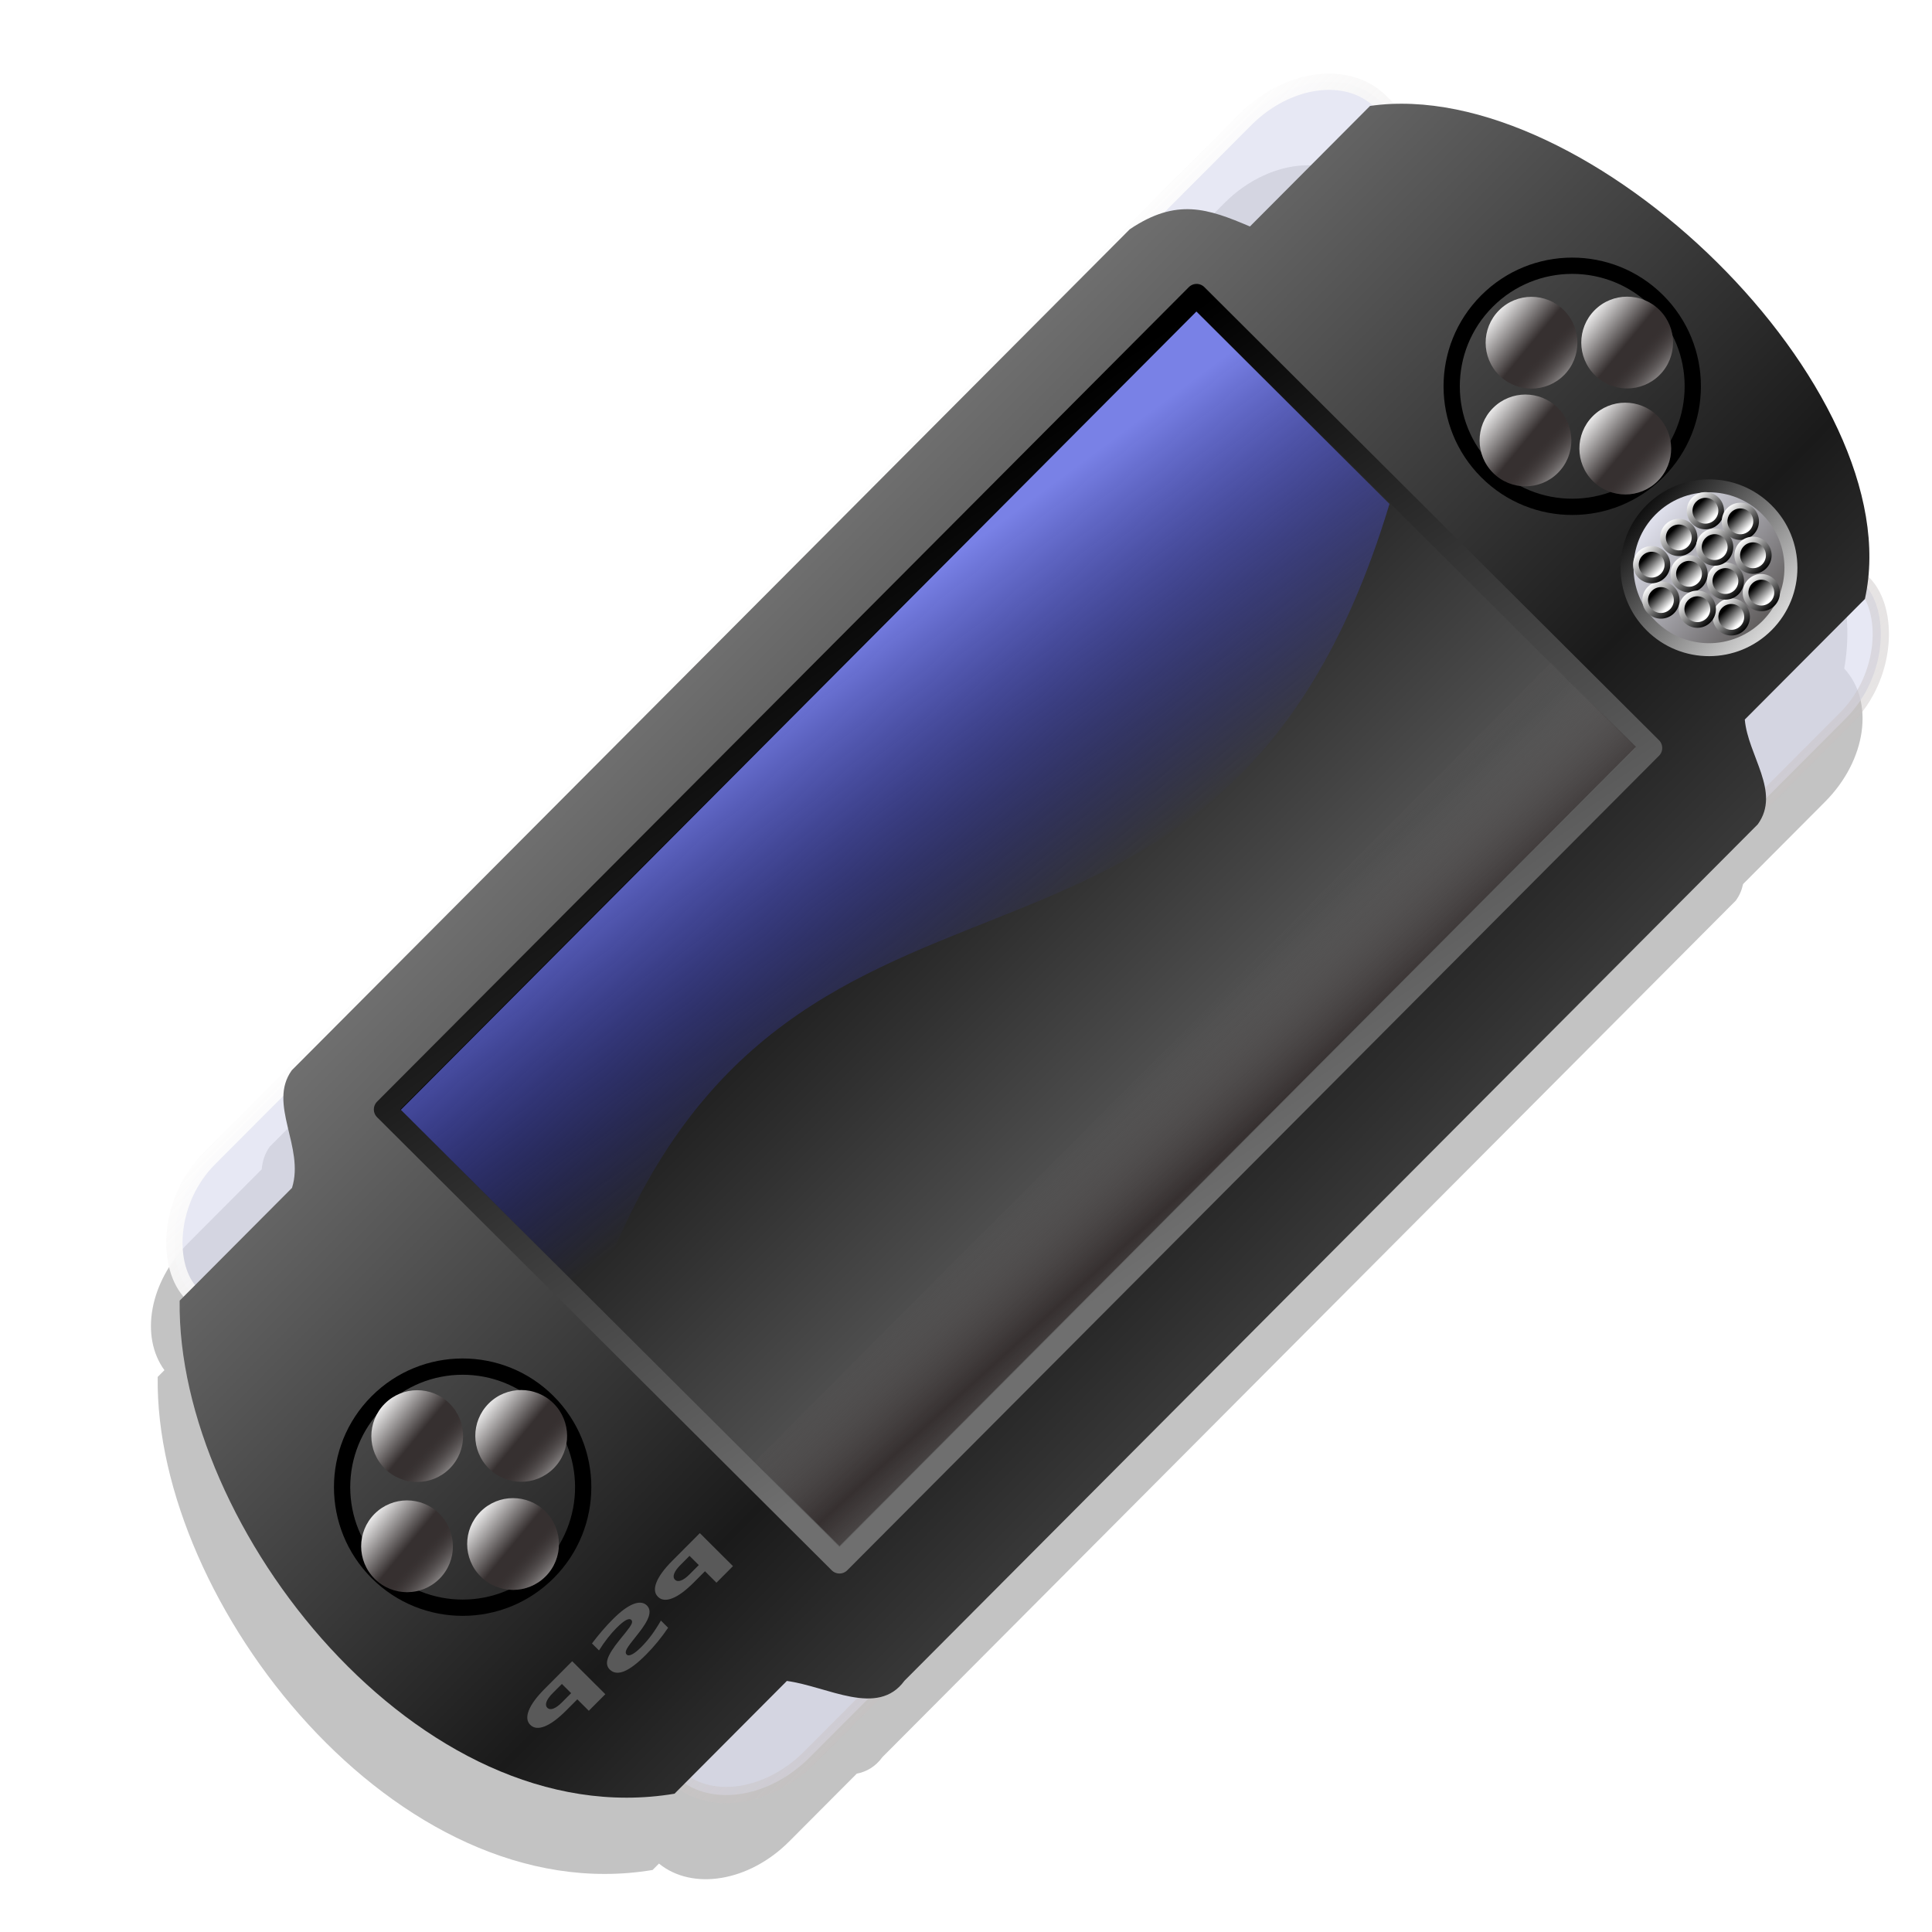 <?xml version="1.0" encoding="UTF-8" standalone="no"?>
<!-- Created with Inkscape (http://www.inkscape.org/) -->

<svg
   xmlns:dc="http://purl.org/dc/elements/1.1/"
   xmlns:cc="http://creativecommons.org/ns#"
   xmlns:rdf="http://www.w3.org/1999/02/22-rdf-syntax-ns#"
   xmlns:svg="http://www.w3.org/2000/svg"
   xmlns="http://www.w3.org/2000/svg"
   xmlns:xlink="http://www.w3.org/1999/xlink"
   xmlns:sodipodi="http://sodipodi.sourceforge.net/DTD/sodipodi-0.dtd"
   xmlns:inkscape="http://www.inkscape.org/namespaces/inkscape"
   id="svg2"
   sodipodi:version="0.32"
   inkscape:version="0.91 r13725"
   width="256"
   height="256"
   sodipodi:docname="folder_games_emulators.svg"
   inkscape:output_extension="org.inkscape.output.svg.inkscape"
   version="1.1">
  <defs
     id="defs5">
    <linearGradient
       inkscape:collect="always"
       id="linearGradient4467">
      <stop
         stop-opacity="0"
         stop-color="#77b4c2"
         id="stop4469"
         style="stop-color:#363ce3;stop-opacity:0" />
      <stop
         stop-opacity="1"
         stop-color="#b3e2eb"
         offset="1"
         id="stop4471"
         style="stop-color:#7981e6;stop-opacity:1" />
    </linearGradient>
    <linearGradient
       id="linearGradient3404"
       inkscape:collect="always">
      <stop
         id="stop3406"
         stop-color="#c4bebe"
         stop-opacity="0.404" />
      <stop
         id="stop3408"
         offset="1"
         stop-color="#ffffff"
         stop-opacity="1" />
    </linearGradient>
    <linearGradient
       inkscape:collect="always"
       id="linearGradient3607">
      <stop
         id="stop3609"
         stop-color="#636060"
         stop-opacity="1" />
      <stop
         offset="1"
         id="stop3611"
         stop-color="#e1e2ee"
         stop-opacity="1" />
    </linearGradient>
    <linearGradient
       inkscape:collect="always"
       id="linearGradient3533">
      <stop
         id="stop3535"
         stop-color="#ffffff"
         stop-opacity="1" />
      <stop
         offset="1"
         id="stop3537"
         stop-color="#000000"
         stop-opacity="1" />
    </linearGradient>
    <linearGradient
       inkscape:collect="always"
       id="linearGradient3525">
      <stop
         id="stop3527"
         stop-color="#000000"
         stop-opacity="1" />
      <stop
         offset="1"
         id="stop3529"
         stop-color="#ffffff"
         stop-opacity="1" />
    </linearGradient>
    <linearGradient
       inkscape:collect="always"
       id="linearGradient3515">
      <stop
         id="stop3517"
         stop-color="#000000"
         stop-opacity="1" />
      <stop
         offset="1"
         id="stop3519"
         stop-color="#dadada"
         stop-opacity="1" />
    </linearGradient>
    <linearGradient
       id="linearGradient3427"
       inkscape:collect="always">
      <stop
         id="stop3429"
         stop-color="#363030"
         stop-opacity="0" />
      <stop
         id="stop3431"
         offset="1"
         stop-color="#ffffff"
         stop-opacity="1" />
    </linearGradient>
    <linearGradient
       inkscape:collect="always"
       id="linearGradient3417">
      <stop
         id="stop3419"
         stop-color="#363030"
         stop-opacity="1" />
      <stop
         offset="1"
         id="stop3421"
         stop-color="#ffffff"
         stop-opacity="1" />
    </linearGradient>
    <linearGradient
       inkscape:collect="always"
       id="linearGradient3399">
      <stop
         id="stop3401"
         stop-color="#363030"
         stop-opacity="1" />
      <stop
         offset="1"
         id="stop3403"
         stop-color="#605d5d"
         stop-opacity="0" />
    </linearGradient>
    <linearGradient
       id="linearGradient3368"
       inkscape:collect="always">
      <stop
         id="stop3370"
         stop-color="#5f5f5f"
         stop-opacity="1" />
      <stop
         id="stop3372"
         offset="1"
         stop-color="#000000"
         stop-opacity="1" />
    </linearGradient>
    <linearGradient
       inkscape:collect="always"
       id="linearGradient3279">
      <stop
         id="stop3281"
         stop-color="#1a1a1a"
         stop-opacity="1" />
      <stop
         offset="1"
         id="stop3283"
         stop-color="#6f6f6f"
         stop-opacity="1" />
    </linearGradient>
    <linearGradient
       inkscape:collect="always"
       id="linearGradient3134">
      <stop
         id="stop3136"
         stop-color="#6f6f6f"
         stop-opacity="1" />
      <stop
         offset="1"
         id="stop3138"
         stop-color="#000000"
         stop-opacity="1" />
    </linearGradient>
    <linearGradient
       inkscape:collect="always"
       xlink:href="#linearGradient3404"
       id="linearGradient4479"
       gradientUnits="userSpaceOnUse"
       gradientTransform="matrix(0.826,0,0,0.826,-223.023,261.527)"
       x1="111.89"
       y1="153.31"
       x2="111.89"
       y2="38.867" />
    <linearGradient
       inkscape:collect="always"
       xlink:href="#linearGradient3279"
       id="linearGradient4481"
       gradientUnits="userSpaceOnUse"
       gradientTransform="matrix(0.583,0.585,-0.585,0.583,-352.841,31.926)"
       spreadMethod="reflect"
       x1="121.43"
       y1="108.4"
       x2="121.79"
       y2="30.19" />
    <linearGradient
       inkscape:collect="always"
       xlink:href="#linearGradient3368"
       id="linearGradient4483"
       gradientUnits="userSpaceOnUse"
       gradientTransform="translate(254.939,4.087)"
       x1="119.37"
       y1="131.73"
       x2="119.37"
       y2="53.14" />
    <linearGradient
       inkscape:collect="always"
       xlink:href="#linearGradient3134"
       id="linearGradient4485"
       gradientUnits="userSpaceOnUse"
       gradientTransform="translate(254.939,4.087)"
       x1="96.59"
       y1="142.05"
       x2="79.59"
       y2="50.05" />
    <linearGradient
       inkscape:collect="always"
       xlink:href="#linearGradient4467"
       id="linearGradient4487"
       gradientUnits="userSpaceOnUse"
       gradientTransform="translate(254.939,4.087)"
       x1="118.7"
       y1="96.24"
       x2="112.19"
       y2="53.11" />
    <linearGradient
       inkscape:collect="always"
       xlink:href="#linearGradient3399"
       id="linearGradient4489"
       gradientUnits="userSpaceOnUse"
       gradientTransform="translate(254.939,4.087)"
       spreadMethod="reflect"
       x1="112.58"
       y1="131.91"
       x2="111.85"
       y2="117.19" />
    <linearGradient
       inkscape:collect="always"
       xlink:href="#linearGradient3417"
       id="linearGradient4491"
       gradientUnits="userSpaceOnUse"
       x1="-201.09"
       y1="-0.983"
       x2="-199.25"
       y2="-20.491" />
    <linearGradient
       inkscape:collect="always"
       xlink:href="#linearGradient3427"
       id="linearGradient4493"
       gradientUnits="userSpaceOnUse"
       x1="-201.45"
       y1="4.075"
       x2="-202.14"
       y2="23.944" />
    <linearGradient
       inkscape:collect="always"
       xlink:href="#linearGradient3607"
       id="linearGradient4523"
       gradientUnits="userSpaceOnUse"
       x1="-44.755"
       y1="1.698"
       x2="-42.988"
       y2="-21.282" />
    <linearGradient
       inkscape:collect="always"
       xlink:href="#linearGradient3515"
       id="linearGradient4525"
       gradientUnits="userSpaceOnUse"
       x1="-43.713"
       y1="-25.291"
       x2="-45.45"
       y2="4.117" />
    <linearGradient
       inkscape:collect="always"
       xlink:href="#linearGradient3533"
       id="linearGradient4527"
       gradientUnits="userSpaceOnUse"
       x1="-20.521"
       y1="28.06"
       x2="-20.521"
       y2="25.634" />
    <linearGradient
       inkscape:collect="always"
       xlink:href="#linearGradient3525"
       id="linearGradient4529"
       gradientUnits="userSpaceOnUse"
       x1="-20.521"
       y1="29.07"
       x2="-20.521"
       y2="24.497" />
    <filter
       inkscape:collect="always"
       id="filter4637"
       x="-0.024"
       width="1.048"
       y="-0.024"
       height="1.048"
       color-interpolation-filters="sRGB">
      <feGaussianBlur
         inkscape:collect="always"
         id="feGaussianBlur4639"
         stdDeviation="1.738" />
    </filter>
    <linearGradient
       inkscape:collect="always"
       xlink:href="#linearGradient3417"
       id="linearGradient4276"
       gradientUnits="userSpaceOnUse"
       x1="-201.09"
       y1="-0.983"
       x2="-199.25"
       y2="-20.491" />
    <linearGradient
       inkscape:collect="always"
       xlink:href="#linearGradient3427"
       id="linearGradient4278"
       gradientUnits="userSpaceOnUse"
       x1="-201.45"
       y1="4.075"
       x2="-202.14"
       y2="23.944" />
    <linearGradient
       inkscape:collect="always"
       xlink:href="#linearGradient3417"
       id="linearGradient4280"
       gradientUnits="userSpaceOnUse"
       x1="-201.09"
       y1="-0.983"
       x2="-199.25"
       y2="-20.491" />
    <linearGradient
       inkscape:collect="always"
       xlink:href="#linearGradient3427"
       id="linearGradient4282"
       gradientUnits="userSpaceOnUse"
       x1="-201.45"
       y1="4.075"
       x2="-202.14"
       y2="23.944" />
    <linearGradient
       inkscape:collect="always"
       xlink:href="#linearGradient3417"
       id="linearGradient4284"
       gradientUnits="userSpaceOnUse"
       x1="-201.09"
       y1="-0.983"
       x2="-199.25"
       y2="-20.491" />
    <linearGradient
       inkscape:collect="always"
       xlink:href="#linearGradient3427"
       id="linearGradient4286"
       gradientUnits="userSpaceOnUse"
       x1="-201.45"
       y1="4.075"
       x2="-202.14"
       y2="23.944" />
    <linearGradient
       inkscape:collect="always"
       xlink:href="#linearGradient3417"
       id="linearGradient4288"
       gradientUnits="userSpaceOnUse"
       x1="-201.09"
       y1="-0.983"
       x2="-199.25"
       y2="-20.491" />
    <linearGradient
       inkscape:collect="always"
       xlink:href="#linearGradient3427"
       id="linearGradient4290"
       gradientUnits="userSpaceOnUse"
       x1="-201.45"
       y1="4.075"
       x2="-202.14"
       y2="23.944" />
    <linearGradient
       inkscape:collect="always"
       xlink:href="#linearGradient3417"
       id="linearGradient4292"
       gradientUnits="userSpaceOnUse"
       x1="-201.09"
       y1="-0.983"
       x2="-199.25"
       y2="-20.491" />
    <linearGradient
       inkscape:collect="always"
       xlink:href="#linearGradient3427"
       id="linearGradient4294"
       gradientUnits="userSpaceOnUse"
       x1="-201.45"
       y1="4.075"
       x2="-202.14"
       y2="23.944" />
    <linearGradient
       inkscape:collect="always"
       xlink:href="#linearGradient3417"
       id="linearGradient4296"
       gradientUnits="userSpaceOnUse"
       x1="-201.09"
       y1="-0.983"
       x2="-199.25"
       y2="-20.491" />
    <linearGradient
       inkscape:collect="always"
       xlink:href="#linearGradient3427"
       id="linearGradient4298"
       gradientUnits="userSpaceOnUse"
       x1="-201.45"
       y1="4.075"
       x2="-202.14"
       y2="23.944" />
    <linearGradient
       inkscape:collect="always"
       xlink:href="#linearGradient3417"
       id="linearGradient4300"
       gradientUnits="userSpaceOnUse"
       x1="-201.09"
       y1="-0.983"
       x2="-199.25"
       y2="-20.491" />
    <linearGradient
       inkscape:collect="always"
       xlink:href="#linearGradient3427"
       id="linearGradient4302"
       gradientUnits="userSpaceOnUse"
       x1="-201.45"
       y1="4.075"
       x2="-202.14"
       y2="23.944" />
    <linearGradient
       inkscape:collect="always"
       xlink:href="#linearGradient3533"
       id="linearGradient4304"
       gradientUnits="userSpaceOnUse"
       x1="-20.521"
       y1="28.06"
       x2="-20.521"
       y2="25.634" />
    <linearGradient
       inkscape:collect="always"
       xlink:href="#linearGradient3525"
       id="linearGradient4306"
       gradientUnits="userSpaceOnUse"
       x1="-20.521"
       y1="29.07"
       x2="-20.521"
       y2="24.497" />
    <linearGradient
       inkscape:collect="always"
       xlink:href="#linearGradient3533"
       id="linearGradient4308"
       gradientUnits="userSpaceOnUse"
       x1="-20.521"
       y1="28.06"
       x2="-20.521"
       y2="25.634" />
    <linearGradient
       inkscape:collect="always"
       xlink:href="#linearGradient3525"
       id="linearGradient4310"
       gradientUnits="userSpaceOnUse"
       x1="-20.521"
       y1="29.07"
       x2="-20.521"
       y2="24.497" />
    <linearGradient
       inkscape:collect="always"
       xlink:href="#linearGradient3533"
       id="linearGradient4312"
       gradientUnits="userSpaceOnUse"
       x1="-20.521"
       y1="28.06"
       x2="-20.521"
       y2="25.634" />
    <linearGradient
       inkscape:collect="always"
       xlink:href="#linearGradient3525"
       id="linearGradient4314"
       gradientUnits="userSpaceOnUse"
       x1="-20.521"
       y1="29.07"
       x2="-20.521"
       y2="24.497" />
    <linearGradient
       inkscape:collect="always"
       xlink:href="#linearGradient3533"
       id="linearGradient4316"
       gradientUnits="userSpaceOnUse"
       x1="-20.521"
       y1="28.06"
       x2="-20.521"
       y2="25.634" />
    <linearGradient
       inkscape:collect="always"
       xlink:href="#linearGradient3525"
       id="linearGradient4318"
       gradientUnits="userSpaceOnUse"
       x1="-20.521"
       y1="29.07"
       x2="-20.521"
       y2="24.497" />
    <linearGradient
       inkscape:collect="always"
       xlink:href="#linearGradient3533"
       id="linearGradient4320"
       gradientUnits="userSpaceOnUse"
       x1="-20.521"
       y1="28.06"
       x2="-20.521"
       y2="25.634" />
    <linearGradient
       inkscape:collect="always"
       xlink:href="#linearGradient3525"
       id="linearGradient4322"
       gradientUnits="userSpaceOnUse"
       x1="-20.521"
       y1="29.07"
       x2="-20.521"
       y2="24.497" />
    <linearGradient
       inkscape:collect="always"
       xlink:href="#linearGradient3533"
       id="linearGradient4324"
       gradientUnits="userSpaceOnUse"
       x1="-20.521"
       y1="28.06"
       x2="-20.521"
       y2="25.634" />
    <linearGradient
       inkscape:collect="always"
       xlink:href="#linearGradient3525"
       id="linearGradient4326"
       gradientUnits="userSpaceOnUse"
       x1="-20.521"
       y1="29.07"
       x2="-20.521"
       y2="24.497" />
    <linearGradient
       inkscape:collect="always"
       xlink:href="#linearGradient3533"
       id="linearGradient4328"
       gradientUnits="userSpaceOnUse"
       x1="-20.521"
       y1="28.06"
       x2="-20.521"
       y2="25.634" />
    <linearGradient
       inkscape:collect="always"
       xlink:href="#linearGradient3525"
       id="linearGradient4330"
       gradientUnits="userSpaceOnUse"
       x1="-20.521"
       y1="29.07"
       x2="-20.521"
       y2="24.497" />
    <linearGradient
       inkscape:collect="always"
       xlink:href="#linearGradient3533"
       id="linearGradient4332"
       gradientUnits="userSpaceOnUse"
       x1="-20.521"
       y1="28.06"
       x2="-20.521"
       y2="25.634" />
    <linearGradient
       inkscape:collect="always"
       xlink:href="#linearGradient3525"
       id="linearGradient4334"
       gradientUnits="userSpaceOnUse"
       x1="-20.521"
       y1="29.07"
       x2="-20.521"
       y2="24.497" />
    <linearGradient
       inkscape:collect="always"
       xlink:href="#linearGradient3533"
       id="linearGradient4336"
       gradientUnits="userSpaceOnUse"
       x1="-20.521"
       y1="28.06"
       x2="-20.521"
       y2="25.634" />
    <linearGradient
       inkscape:collect="always"
       xlink:href="#linearGradient3525"
       id="linearGradient4338"
       gradientUnits="userSpaceOnUse"
       x1="-20.521"
       y1="29.07"
       x2="-20.521"
       y2="24.497" />
    <linearGradient
       inkscape:collect="always"
       xlink:href="#linearGradient3533"
       id="linearGradient4340"
       gradientUnits="userSpaceOnUse"
       x1="-20.521"
       y1="28.06"
       x2="-20.521"
       y2="25.634" />
    <linearGradient
       inkscape:collect="always"
       xlink:href="#linearGradient3525"
       id="linearGradient4342"
       gradientUnits="userSpaceOnUse"
       x1="-20.521"
       y1="29.07"
       x2="-20.521"
       y2="24.497" />
    <linearGradient
       inkscape:collect="always"
       xlink:href="#linearGradient3533"
       id="linearGradient4344"
       gradientUnits="userSpaceOnUse"
       x1="-20.521"
       y1="28.06"
       x2="-20.521"
       y2="25.634" />
    <linearGradient
       inkscape:collect="always"
       xlink:href="#linearGradient3525"
       id="linearGradient4346"
       gradientUnits="userSpaceOnUse"
       x1="-20.521"
       y1="29.07"
       x2="-20.521"
       y2="24.497" />
    <linearGradient
       id="linearGradient4378">
      <stop
         id="stop4380"
         stop-color="#595959"
         stop-opacity="1" />
      <stop
         offset="0.304"
         id="stop4382"
         stop-color="#5c5c5c"
         stop-opacity="1" />
      <stop
         id="stop4384"
         offset="0.561"
         stop-color="#a3a3a3"
         stop-opacity="1" />
      <stop
         id="stop4386"
         offset="1"
         stop-color="#5c5c5c"
         stop-opacity="1" />
    </linearGradient>
    <linearGradient
       id="linearGradient4310-2">
      <stop
         stop-opacity="1"
         stop-color="#cecece"
         id="stop4312" />
      <stop
         stop-opacity="1"
         stop-color="#3a3a3a"
         id="stop4314"
         offset="1" />
    </linearGradient>
    <linearGradient
       id="linearGradient4290-9">
      <stop
         id="stop4292"
         stop-color="#a8a8a8"
         stop-opacity="1" />
      <stop
         id="stop4294"
         offset="1"
         stop-color="#272727"
         stop-opacity="1" />
    </linearGradient>
    <linearGradient
       id="linearGradient4331">
      <stop
         stop-opacity="1"
         stop-color="#616161"
         id="stop4333" />
      <stop
         stop-opacity="1"
         stop-color="#cbcbcb"
         id="stop4335"
         offset="1" />
    </linearGradient>
    <linearGradient
       id="linearGradient4325">
      <stop
         stop-opacity="1"
         stop-color="#bababa"
         id="stop4327" />
      <stop
         stop-opacity="1"
         stop-color="#000000"
         id="stop4329"
         offset="1" />
    </linearGradient>
    <linearGradient
       id="linearGradient4319">
      <stop
         stop-opacity="1"
         stop-color="#a6a6a6"
         id="stop4321" />
      <stop
         stop-opacity="0"
         stop-color="#666666"
         offset="1"
         id="stop4323" />
    </linearGradient>
    <linearGradient
       id="linearGradient4297">
      <stop
         stop-opacity="1"
         stop-color="#9b9b9b"
         id="stop4299" />
      <stop
         stop-opacity="1"
         stop-color="#606060"
         id="stop4302"
         offset="0.5" />
      <stop
         stop-opacity="1"
         stop-color="#c6c6c6"
         offset="0.75"
         id="stop4305" />
      <stop
         stop-opacity="1"
         stop-color="#6d6d6d"
         offset="1"
         id="stop4307" />
    </linearGradient>
    <linearGradient
       id="linearGradient4372">
      <stop
         stop-opacity="1"
         stop-color="#8c8c8c"
         id="stop4374" />
      <stop
         stop-opacity="1"
         stop-color="#707070"
         offset="1"
         id="stop4376" />
    </linearGradient>
    <linearGradient
       id="linearGradient4342-7">
      <stop
         stop-opacity="1"
         stop-color="#828282"
         id="stop4344" />
      <stop
         stop-opacity="1"
         stop-color="#282828"
         offset="1"
         id="stop4346" />
    </linearGradient>
    <linearGradient
       id="linearGradient4336-0">
      <stop
         stop-opacity="1"
         stop-color="#616161"
         id="stop4338" />
      <stop
         stop-opacity="1"
         stop-color="#e4e4e4"
         offset="1"
         id="stop4340" />
    </linearGradient>
    <linearGradient
       id="linearGradient4299">
      <stop
         stop-opacity="1"
         stop-color="#ffffff"
         id="stop4301" />
      <stop
         stop-opacity="0"
         stop-color="#dddddd"
         id="stop4303"
         offset="1" />
    </linearGradient>
    <linearGradient
       id="linearGradient4293">
      <stop
         stop-opacity="0.646"
         stop-color="#d1d1d1"
         id="stop4295" />
      <stop
         stop-opacity="0"
         stop-color="#c9c9c9"
         offset="1"
         id="stop4297" />
    </linearGradient>
    <linearGradient
       id="linearGradient3877">
      <stop
         stop-opacity="1"
         stop-color="#212121"
         id="stop3879" />
      <stop
         stop-opacity="1"
         stop-color="#e4e4e4"
         id="stop3881"
         offset="1" />
    </linearGradient>
    <linearGradient
       id="linearGradient3871">
      <stop
         stop-opacity="1"
         stop-color="#d8d8d8"
         id="stop3873" />
      <stop
         stop-opacity="1"
         stop-color="#252525"
         offset="1"
         id="stop3875" />
    </linearGradient>
    <linearGradient
       id="linearGradient3863">
      <stop
         stop-opacity="1"
         stop-color="#aaaaaa"
         id="stop3865" />
      <stop
         stop-opacity="1"
         stop-color="#1d1d1d"
         offset="0.5"
         id="stop3350" />
      <stop
         stop-opacity="1"
         stop-color="#acacac"
         id="stop3352"
         offset="0.75" />
      <stop
         stop-opacity="1"
         stop-color="#878787"
         id="stop3867"
         offset="1" />
    </linearGradient>
    <linearGradient
       id="linearGradient3831">
      <stop
         stop-opacity="1"
         stop-color="#000000"
         id="stop3833" />
      <stop
         stop-opacity="1"
         stop-color="#a7a7a7"
         offset="1"
         id="stop3835" />
    </linearGradient>
    <linearGradient
       id="linearGradient3803">
      <stop
         stop-opacity="1"
         stop-color="#909090"
         id="stop3805" />
      <stop
         stop-opacity="1"
         stop-color="#000000"
         id="stop3807"
         offset="1" />
    </linearGradient>
    <linearGradient
       id="linearGradient2762">
      <stop
         id="stop2764"
         stop-color="white"
         stop-opacity="1" />
      <stop
         id="stop2770"
         offset="0.5"
         stop-color="white"
         stop-opacity="1" />
      <stop
         offset="0.75"
         id="stop2772"
         stop-color="black"
         stop-opacity="1" />
      <stop
         offset="1"
         id="stop2766"
         stop-color="#aaa"
         stop-opacity="1" />
    </linearGradient>
  </defs>
  <sodipodi:namedview
     inkscape:window-height="1056"
     inkscape:window-width="1920"
     inkscape:pageshadow="2"
     inkscape:pageopacity="0"
     guidetolerance="10.0"
     gridtolerance="10.0"
     objecttolerance="10.0"
     borderopacity="1.0"
     bordercolor="#666666"
     pagecolor="#ffffff"
     id="base"
     showguides="true"
     inkscape:guide-bbox="true"
     inkscape:zoom="3.5351562"
     inkscape:cx="128"
     inkscape:cy="126.65412"
     inkscape:window-x="0"
     inkscape:window-y="0"
     inkscape:current-layer="svg2"
     showgrid="false"
     inkscape:window-maximized="1" />
  <path
     d="m 78.114,61.745 c -1.922,-0.07 -3.718,0.466 -5.115,1.625 C 51.06,60.936 19.537,91.811 23.362,112.796 c -3.089,3.341 -2.261,9.3 1.943,13.52 l 8.32,8.35 c 0.117,0.568 0.341,1.128 0.736,1.676 l 86.574,86.891 c 0.727,0.995 1.619,1.492 2.613,1.689 l 6.85,6.873 c 4.084,4.099 9.821,5.019 13.219,2.25 l 0.648,0.65 c 25.881,4.322 50.535,-27.052 50.209,-50.025 l -0.682,-0.686 c 2.49,-3.419 1.524,-8.944 -2.439,-12.922 l -7.434,-7.459 c -0.068,-0.803 -0.298,-1.578 -0.824,-2.307 L 98.079,75.968 c -1.076,-0.725 -2.068,-1.221 -3.012,-1.547 l -8.807,-8.838 c -2.412,-2.421 -5.402,-3.738 -8.146,-3.838 z"
     id="rect3185"
     inkscape:connector-curvature="0"
     font-style="normal"
     stroke-miterlimit="4"
     style="font-style:normal;fill:#000000;fill-opacity:0.236;stroke:none;stroke-width:1.651;stroke-linecap:round;stroke-linejoin:round;stroke-miterlimit:4;stroke-dasharray:none;stroke-opacity:1;filter:url(#filter4637)"
     transform="matrix(-1.306,0,0,1.306,274.879,-58.73)" />
  <g
     id="g4575"
     transform="matrix(-1.306,0,0,1.306,-291.888,-76.737)">
    <rect
       stroke-miterlimit="4"
       font-style="normal"
       id="rect4384"
       width="170.83"
       height="86.05"
       x="-207.84"
       y="297.83"
       ry="8.436"
       rx="10.967"
       transform="matrix(0.706,0.708,-0.708,0.706,0,0)"
       style="font-style:normal;fill:#dbddee;fill-opacity:0.683;stroke:url(#linearGradient4479);stroke-width:1.651;stroke-linecap:round;stroke-linejoin:round;stroke-miterlimit:4;stroke-dasharray:none;stroke-opacity:1" />
    <path
       stroke-miterlimit="4"
       font-style="normal"
       d="m -338.123,82.018 c -4.746,-3.197 -7.9,-2.112 -12.191,-0.282 l -12.186,-12.23 c -22.198,-3.22 -54.908,28.813 -50.208,50.025 l 12.186,12.23 c -0.315,3.658 -3.689,7.345 -1.317,10.631 l 86.574,86.89 c 2.727,3.734 7.762,0.588 11.932,0.022 l 11.4,11.441 c 25.881,4.322 50.534,-27.051 50.208,-50.025 l -11.399,-11.441 c -1.307,-4.134 2.494,-8.506 0.021,-11.932 l -85.019,-85.329 z"
       id="path4386"
       sodipodi:nodetypes="ccccccccccccc"
       inkscape:connector-curvature="0"
       style="font-style:normal;fill:url(#linearGradient4481);fill-opacity:1;stroke:none;stroke-width:2.7;stroke-linecap:round;stroke-linejoin:round;stroke-miterlimit:4;stroke-dasharray:none;stroke-opacity:1" />
    <g
       font-style="normal"
       id="g4388"
       transform="matrix(0.583,0.585,-0.585,0.583,-487.674,-123.122)"
       style="font-style:normal">
      <rect
         stroke-miterlimit="4"
         font-style="normal"
         y="58.58"
         x="303.67"
         height="78.85"
         width="141.27"
         id="rect4390"
         style="font-style:normal;fill:url(#linearGradient4483);fill-opacity:1;stroke:url(#linearGradient4485);stroke-width:2.7;stroke-linecap:round;stroke-linejoin:round;stroke-miterlimit:4;stroke-dasharray:none;stroke-opacity:1" />
      <path
         stroke-miterlimit="4"
         font-style="normal"
         sodipodi:nodetypes="ccccc"
         id="path4392"
         d="m 305.134,60.005 138.452,0 0,33.485 c -62.249,-30.045 -73.704,34.618 -138.452,0 l 0,-33.485 z"
         inkscape:connector-curvature="0"
         style="font-style:normal;fill:url(#linearGradient4487);fill-opacity:1;stroke:none;stroke-width:2.7;stroke-linecap:round;stroke-linejoin:round;stroke-miterlimit:4;stroke-opacity:1" />
      <rect
         stroke-miterlimit="4"
         font-style="normal"
         y="121.28"
         x="304.89"
         height="14.713"
         width="138.61"
         id="rect4394"
         style="font-style:normal;fill:url(#linearGradient4489);fill-opacity:1;stroke:none;stroke-width:2.7;stroke-linecap:round;stroke-linejoin:round;stroke-miterlimit:4;stroke-dasharray:none;stroke-opacity:1" />
    </g>
    <circle
       stroke-miterlimit="4"
       font-style="normal"
       id="circle4396"
       transform="matrix(0.706,0.708,-0.708,0.706,0,0)"
       cx="-42.514"
       cy="339.58"
       r="12.233"
       style="font-style:normal;fill:none;fill-opacity:0.714;stroke:#000000;stroke-width:1.651;stroke-linecap:round;stroke-linejoin:round;stroke-miterlimit:4;stroke-dasharray:none;stroke-opacity:1" />
    <circle
       stroke-miterlimit="4"
       font-style="normal"
       transform="matrix(0.706,0.708,-0.708,0.706,0,0)"
       id="circle4398"
       cx="-201.12"
       cy="340.43"
       r="12.233"
       style="font-style:normal;fill:none;fill-opacity:0.714;stroke:#000000;stroke-width:1.651;stroke-linecap:round;stroke-linejoin:round;stroke-miterlimit:4;stroke-dasharray:none;stroke-opacity:1" />
    <g
       font-style="normal"
       id="g4400"
       transform="matrix(0.189,0.19,-0.19,0.189,-341.413,131.572)"
       style="font-style:normal">
      <circle
         stroke-miterlimit="4"
         font-style="normal"
         id="circle4402"
         cx="-199.25"
         cy="-0.983"
         r="17.371"
         style="font-style:normal;fill:url(#linearGradient4276);fill-opacity:1;stroke:none;stroke-width:2;stroke-linecap:round;stroke-linejoin:round;stroke-miterlimit:4;stroke-dasharray:none;stroke-opacity:1" />
      <circle
         stroke-miterlimit="4"
         font-style="normal"
         id="circle4404"
         cx="-199.25"
         cy="-0.983"
         r="17.371"
         style="font-style:normal;fill:url(#linearGradient4278);fill-opacity:1;stroke:none;stroke-width:2;stroke-linecap:round;stroke-linejoin:round;stroke-miterlimit:4;stroke-dasharray:none;stroke-opacity:1" />
    </g>
    <g
       font-style="normal"
       transform="matrix(0.189,0.19,-0.19,0.189,-350.924,142.311)"
       id="g4406"
       style="font-style:normal">
      <circle
         stroke-miterlimit="4"
         font-style="normal"
         id="circle4408"
         cx="-199.25"
         cy="-0.983"
         r="17.371"
         style="font-style:normal;fill:url(#linearGradient4280);fill-opacity:1;stroke:none;stroke-width:2;stroke-linecap:round;stroke-linejoin:round;stroke-miterlimit:4;stroke-dasharray:none;stroke-opacity:1" />
      <circle
         stroke-miterlimit="4"
         font-style="normal"
         id="circle4410"
         cx="-199.25"
         cy="-0.983"
         r="17.371"
         style="font-style:normal;fill:url(#linearGradient4282);fill-opacity:1;stroke:none;stroke-width:2;stroke-linecap:round;stroke-linejoin:round;stroke-miterlimit:4;stroke-dasharray:none;stroke-opacity:1" />
    </g>
    <g
       font-style="normal"
       id="g4412"
       transform="matrix(0.189,0.19,-0.19,0.189,-351.115,131.555)"
       style="font-style:normal">
      <circle
         stroke-miterlimit="4"
         font-style="normal"
         id="circle4414"
         cx="-199.25"
         cy="-0.983"
         r="17.371"
         style="font-style:normal;fill:url(#linearGradient4284);fill-opacity:1;stroke:none;stroke-width:2;stroke-linecap:round;stroke-linejoin:round;stroke-miterlimit:4;stroke-dasharray:none;stroke-opacity:1" />
      <circle
         stroke-miterlimit="4"
         font-style="normal"
         id="circle4416"
         cx="-199.25"
         cy="-0.983"
         r="17.371"
         style="font-style:normal;fill:url(#linearGradient4286);fill-opacity:1;stroke:none;stroke-width:2;stroke-linecap:round;stroke-linejoin:round;stroke-miterlimit:4;stroke-dasharray:none;stroke-opacity:1" />
    </g>
    <g
       font-style="normal"
       transform="matrix(0.189,0.19,-0.19,0.189,-340.799,141.486)"
       id="g4418"
       style="font-style:normal">
      <circle
         stroke-miterlimit="4"
         font-style="normal"
         id="circle4420"
         cx="-199.25"
         cy="-0.983"
         r="17.371"
         style="font-style:normal;fill:url(#linearGradient4288);fill-opacity:1;stroke:none;stroke-width:2;stroke-linecap:round;stroke-linejoin:round;stroke-miterlimit:4;stroke-dasharray:none;stroke-opacity:1" />
      <circle
         stroke-miterlimit="4"
         font-style="normal"
         id="circle4422"
         cx="-199.25"
         cy="-0.983"
         r="17.371"
         style="font-style:normal;fill:url(#linearGradient4290);fill-opacity:1;stroke:none;stroke-width:2;stroke-linecap:round;stroke-linejoin:round;stroke-miterlimit:4;stroke-dasharray:none;stroke-opacity:1" />
    </g>
    <g
       font-style="normal"
       transform="matrix(0.189,0.19,-0.19,0.189,-228.358,242.505)"
       id="g4424"
       style="font-style:normal">
      <circle
         stroke-miterlimit="4"
         font-style="normal"
         id="circle4426"
         cx="-199.25"
         cy="-0.983"
         r="17.371"
         style="font-style:normal;fill:url(#linearGradient4292);fill-opacity:1;stroke:none;stroke-width:2;stroke-linecap:round;stroke-linejoin:round;stroke-miterlimit:4;stroke-dasharray:none;stroke-opacity:1" />
      <circle
         stroke-miterlimit="4"
         font-style="normal"
         id="circle4428"
         cx="-199.25"
         cy="-0.983"
         r="17.371"
         style="font-style:normal;fill:url(#linearGradient4294);fill-opacity:1;stroke:none;stroke-width:2;stroke-linecap:round;stroke-linejoin:round;stroke-miterlimit:4;stroke-dasharray:none;stroke-opacity:1" />
    </g>
    <g
       font-style="normal"
       id="g4430"
       transform="matrix(0.189,0.19,-0.19,0.189,-238.08,253.454)"
       style="font-style:normal">
      <circle
         stroke-miterlimit="4"
         font-style="normal"
         id="circle4432"
         cx="-199.25"
         cy="-0.983"
         r="17.371"
         style="font-style:normal;fill:url(#linearGradient4296);fill-opacity:1;stroke:none;stroke-width:2;stroke-linecap:round;stroke-linejoin:round;stroke-miterlimit:4;stroke-dasharray:none;stroke-opacity:1" />
      <circle
         stroke-miterlimit="4"
         font-style="normal"
         id="circle4434"
         cx="-199.25"
         cy="-0.983"
         r="17.371"
         style="font-style:normal;fill:url(#linearGradient4298);fill-opacity:1;stroke:none;stroke-width:2;stroke-linecap:round;stroke-linejoin:round;stroke-miterlimit:4;stroke-dasharray:none;stroke-opacity:1" />
    </g>
    <g
       font-style="normal"
       transform="matrix(0.189,0.19,-0.19,0.189,-238.904,242.486)"
       id="g4436"
       style="font-style:normal">
      <circle
         stroke-miterlimit="4"
         font-style="normal"
         id="circle4438"
         cx="-199.25"
         cy="-0.983"
         r="17.371"
         style="font-style:normal;fill:url(#linearGradient4300);fill-opacity:1;stroke:none;stroke-width:2;stroke-linecap:round;stroke-linejoin:round;stroke-miterlimit:4;stroke-dasharray:none;stroke-opacity:1" />
      <circle
         stroke-miterlimit="4"
         font-style="normal"
         id="circle4440"
         cx="-199.25"
         cy="-0.983"
         r="17.371"
         style="font-style:normal;fill:url(#linearGradient4302);fill-opacity:1;stroke:none;stroke-width:2;stroke-linecap:round;stroke-linejoin:round;stroke-miterlimit:4;stroke-dasharray:none;stroke-opacity:1" />
    </g>
    <g
       font-style="normal"
       id="g4442"
       transform="matrix(0.189,0.19,-0.19,0.189,-227.324,253.685)"
       style="font-style:normal">
      <circle
         stroke-miterlimit="4"
         font-style="normal"
         id="circle4444"
         cx="-199.25"
         cy="-0.983"
         r="17.371"
         style="font-style:normal;fill:url(#linearGradient4491);fill-opacity:1;stroke:none;stroke-width:2;stroke-linecap:round;stroke-linejoin:round;stroke-miterlimit:4;stroke-dasharray:none;stroke-opacity:1" />
      <circle
         stroke-miterlimit="4"
         font-style="normal"
         id="circle4446"
         cx="-199.25"
         cy="-0.983"
         r="17.371"
         style="font-style:normal;fill:url(#linearGradient4493);fill-opacity:1;stroke:none;stroke-width:2;stroke-linecap:round;stroke-linejoin:round;stroke-miterlimit:4;stroke-dasharray:none;stroke-opacity:1" />
    </g>
    <g
       font-style="normal"
       id="g4448"
       transform="matrix(0.583,0.585,-0.585,0.583,-371.139,138.156)"
       style="font-style:normal">
      <circle
         stroke-miterlimit="4"
         font-style="normal"
         transform="matrix(0.796,0,0,0.796,-5.907,11.041)"
         id="circle4450"
         cx="-43.713"
         cy="-9.527"
         r="12.644"
         style="font-style:normal;fill:url(#linearGradient4523);fill-opacity:1;stroke:url(#linearGradient4525);stroke-width:2;stroke-linecap:round;stroke-linejoin:round;stroke-miterlimit:4;stroke-dasharray:none;stroke-opacity:1" />
      <circle
         stroke-miterlimit="4"
         font-style="normal"
         transform="translate(-20.197,-28.583)"
         id="circle4452"
         cx="-20.521"
         cy="26.783"
         r="1.936"
         style="font-style:normal;fill:url(#linearGradient4304);fill-opacity:1;stroke:url(#linearGradient4306);stroke-width:0.7;stroke-linecap:round;stroke-linejoin:round;stroke-miterlimit:4;stroke-dasharray:none;stroke-opacity:1" />
      <circle
         stroke-miterlimit="4"
         font-style="normal"
         id="circle4454"
         transform="translate(-17.837,-17.123)"
         cx="-20.521"
         cy="26.783"
         r="1.936"
         style="font-style:normal;fill:url(#linearGradient4308);fill-opacity:1;stroke:url(#linearGradient4310);stroke-width:0.7;stroke-linecap:round;stroke-linejoin:round;stroke-miterlimit:4;stroke-dasharray:none;stroke-opacity:1" />
      <circle
         stroke-miterlimit="4"
         font-style="normal"
         transform="translate(-20.449,-20.746)"
         id="circle4456"
         cx="-20.521"
         cy="26.783"
         r="1.936"
         style="font-style:normal;fill:url(#linearGradient4312);fill-opacity:1;stroke:url(#linearGradient4314);stroke-width:0.7;stroke-linecap:round;stroke-linejoin:round;stroke-miterlimit:4;stroke-dasharray:none;stroke-opacity:1" />
      <circle
         stroke-miterlimit="4"
         font-style="normal"
         id="circle4458"
         transform="translate(-13.202,-24.707)"
         cx="-20.521"
         cy="26.783"
         r="1.936"
         style="font-style:normal;fill:url(#linearGradient4316);fill-opacity:1;stroke:url(#linearGradient4318);stroke-width:0.7;stroke-linecap:round;stroke-linejoin:round;stroke-miterlimit:4;stroke-dasharray:none;stroke-opacity:1" />
      <circle
         stroke-miterlimit="4"
         font-style="normal"
         transform="translate(-15.478,-28.583)"
         id="circle4460"
         cx="-20.521"
         cy="26.783"
         r="1.936"
         style="font-style:normal;fill:url(#linearGradient4320);fill-opacity:1;stroke:url(#linearGradient4322);stroke-width:0.7;stroke-linecap:round;stroke-linejoin:round;stroke-miterlimit:4;stroke-dasharray:none;stroke-opacity:1" />
      <circle
         stroke-miterlimit="4"
         font-style="normal"
         id="circle4462"
         transform="translate(-22.556,-16.617)"
         cx="-20.521"
         cy="26.783"
         r="1.936"
         style="font-style:normal;fill:url(#linearGradient4324);fill-opacity:1;stroke:url(#linearGradient4326);stroke-width:0.7;stroke-linecap:round;stroke-linejoin:round;stroke-miterlimit:4;stroke-dasharray:none;stroke-opacity:1" />
      <circle
         stroke-miterlimit="4"
         font-style="normal"
         transform="translate(-17.921,-24.538)"
         id="circle4464"
         cx="-20.521"
         cy="26.783"
         r="1.936"
         style="font-style:normal;fill:url(#linearGradient4328);fill-opacity:1;stroke:url(#linearGradient4330);stroke-width:0.7;stroke-linecap:round;stroke-linejoin:round;stroke-miterlimit:4;stroke-dasharray:none;stroke-opacity:1" />
      <circle
         stroke-miterlimit="4"
         font-style="normal"
         id="circle4466"
         transform="translate(-15.562,-20.746)"
         cx="-20.521"
         cy="26.783"
         r="1.936"
         style="font-style:normal;fill:url(#linearGradient4332);fill-opacity:1;stroke:url(#linearGradient4334);stroke-width:0.7;stroke-linecap:round;stroke-linejoin:round;stroke-miterlimit:4;stroke-dasharray:none;stroke-opacity:1" />
      <circle
         stroke-miterlimit="4"
         font-style="normal"
         id="circle4468"
         transform="translate(-24.831,-28.583)"
         cx="-20.521"
         cy="26.783"
         r="1.936"
         style="font-style:normal;fill:url(#linearGradient4336);fill-opacity:1;stroke:url(#linearGradient4338);stroke-width:0.7;stroke-linecap:round;stroke-linejoin:round;stroke-miterlimit:4;stroke-dasharray:none;stroke-opacity:1" />
      <circle
         stroke-miterlimit="4"
         font-style="normal"
         transform="translate(-26.938,-24.622)"
         id="circle4470"
         cx="-20.521"
         cy="26.783"
         r="1.936"
         style="font-style:normal;fill:url(#linearGradient4340);fill-opacity:1;stroke:url(#linearGradient4342);stroke-width:0.7;stroke-linecap:round;stroke-linejoin:round;stroke-miterlimit:4;stroke-dasharray:none;stroke-opacity:1" />
      <circle
         stroke-miterlimit="4"
         font-style="normal"
         id="circle4472"
         transform="translate(-25.084,-20.577)"
         cx="-20.521"
         cy="26.783"
         r="1.936"
         style="font-style:normal;fill:url(#linearGradient4344);fill-opacity:1;stroke:url(#linearGradient4346);stroke-width:0.7;stroke-linecap:round;stroke-linejoin:round;stroke-miterlimit:4;stroke-dasharray:none;stroke-opacity:1" />
      <circle
         stroke-miterlimit="4"
         font-style="normal"
         transform="translate(-22.472,-24.622)"
         id="circle4474"
         cx="-20.521"
         cy="26.783"
         r="1.936"
         style="font-style:normal;fill:url(#linearGradient4527);fill-opacity:1;stroke:url(#linearGradient4529);stroke-width:0.7;stroke-linecap:round;stroke-linejoin:round;stroke-miterlimit:4;stroke-dasharray:none;stroke-opacity:1" />
    </g>
    <path
       font-size="10.98"
       font-weight="bold"
       font-style="normal"
       d="m -294.504,214.305 2.781,2.791 c 0.827,0.83 1.365,1.561 1.616,2.193 0.255,0.634 0.207,1.126 -0.145,1.476 -0.353,0.351 -0.846,0.399 -1.481,0.144 -0.63,-0.254 -1.359,-0.796 -2.185,-1.626 l -1.105,-1.109 -1.166,1.162 -1.675,-1.681 3.361,-3.349 m 1.047,2.307 -0.939,0.935 0.927,0.93 c 0.325,0.326 0.616,0.538 0.874,0.634 0.26,0.095 0.464,0.068 0.614,-0.081 0.15,-0.15 0.177,-0.353 0.081,-0.612 -0.096,-0.258 -0.306,-0.551 -0.631,-0.877 l -0.927,-0.93 m 9.896,8.887 -0.711,0.709 c -0.274,-0.44 -0.56,-0.852 -0.858,-1.234 -0.297,-0.383 -0.597,-0.725 -0.899,-1.028 -0.4,-0.402 -0.725,-0.67 -0.973,-0.806 -0.248,-0.135 -0.433,-0.143 -0.553,-0.024 -0.09,0.09 -0.097,0.224 -0.02,0.403 0.081,0.18 0.273,0.459 0.577,0.835 l 0.639,0.79 c 0.647,0.8 1.047,1.429 1.198,1.887 0.152,0.458 0.086,0.828 -0.196,1.109 -0.371,0.369 -0.86,0.43 -1.468,0.183 -0.604,-0.246 -1.342,-0.807 -2.215,-1.683 -0.412,-0.413 -0.805,-0.849 -1.179,-1.305 -0.374,-0.457 -0.729,-0.933 -1.064,-1.429 l 0.732,-0.729 c 0.301,0.53 0.615,1.018 0.942,1.463 0.332,0.447 0.677,0.851 1.037,1.212 0.366,0.367 0.677,0.616 0.934,0.749 0.257,0.132 0.445,0.14 0.562,0.023 0.105,-0.105 0.119,-0.252 0.043,-0.443 -0.073,-0.188 -0.285,-0.502 -0.635,-0.943 l -0.574,-0.725 c -0.578,-0.724 -0.939,-1.316 -1.083,-1.776 -0.141,-0.457 -0.078,-0.818 0.189,-1.085 0.335,-0.333 0.801,-0.38 1.399,-0.14 0.598,0.24 1.288,0.753 2.072,1.539 0.357,0.358 0.71,0.741 1.058,1.148 0.35,0.405 0.699,0.838 1.047,1.298 m 2.007,1.803 2.781,2.791 c 0.827,0.83 1.365,1.561 1.616,2.193 0.255,0.634 0.207,1.126 -0.145,1.476 -0.353,0.351 -0.846,0.399 -1.481,0.144 -0.63,-0.254 -1.359,-0.796 -2.185,-1.626 l -1.105,-1.109 -1.166,1.162 -1.675,-1.681 3.361,-3.349 m 1.047,2.307 -0.939,0.935 0.927,0.93 c 0.325,0.326 0.616,0.538 0.874,0.634 0.26,0.095 0.464,0.068 0.614,-0.081 0.15,-0.15 0.177,-0.353 0.081,-0.612 -0.096,-0.258 -0.306,-0.551 -0.631,-0.877 l -0.927,-0.93"
       id="path4476"
       inkscape:connector-curvature="0"
       style="font-style:normal;font-weight:bold;font-size:10.98px;font-family:'Bitstream Vera Sans';fill:#595959;fill-opacity:1;stroke:none;stroke-width:1;stroke-linecap:butt;stroke-linejoin:miter;stroke-opacity:1" />
  </g>
  <g
     id="layer1"
     inkscape:label="1. réteg"
     transform="matrix(0.333,0,0,0.333,0.922,1.286)">
    <path
       style="font-style:normal;font-weight:bold;font-size:18px;font-family:'Bitstream Vera Sans';fill:#000000;fill-opacity:1;stroke:none;stroke-width:1;stroke-linecap:butt;stroke-linejoin:miter;stroke-opacity:1"
       inkscape:connector-curvature="0"
       id="text3905"
       d="m 14.673,-7.944 -5.291,0 -0.835,2.391 -3.401,0 4.86,-13.122 4.034,0 4.86,13.122 -3.401,0 -0.826,-2.391 m -4.447,-2.435 3.595,0 -1.793,-5.221 -1.802,5.221 m 10.406,-8.297 5.616,0 c 1.67,1.3e-5 2.95,0.372 3.841,1.116 0.896,0.738 1.345,1.793 1.345,3.164 -1.3e-5,1.377 -0.448,2.438 -1.345,3.182 -0.891,0.738 -2.171,1.107 -3.841,1.107 l -2.232,0 0,4.553 -3.384,0 0,-13.122 m 3.384,2.452 0,3.665 1.872,0 c 0.656,7e-6 1.163,-0.158 1.521,-0.475 0.357,-0.322 0.536,-0.776 0.536,-1.362 -9e-6,-0.586 -0.179,-1.037 -0.536,-1.354 -0.357,-0.316 -0.864,-0.475 -1.521,-0.475 l -1.872,0"
       font-style="normal"
       font-weight="bold"
       font-size="18" />
  </g>
</svg>
